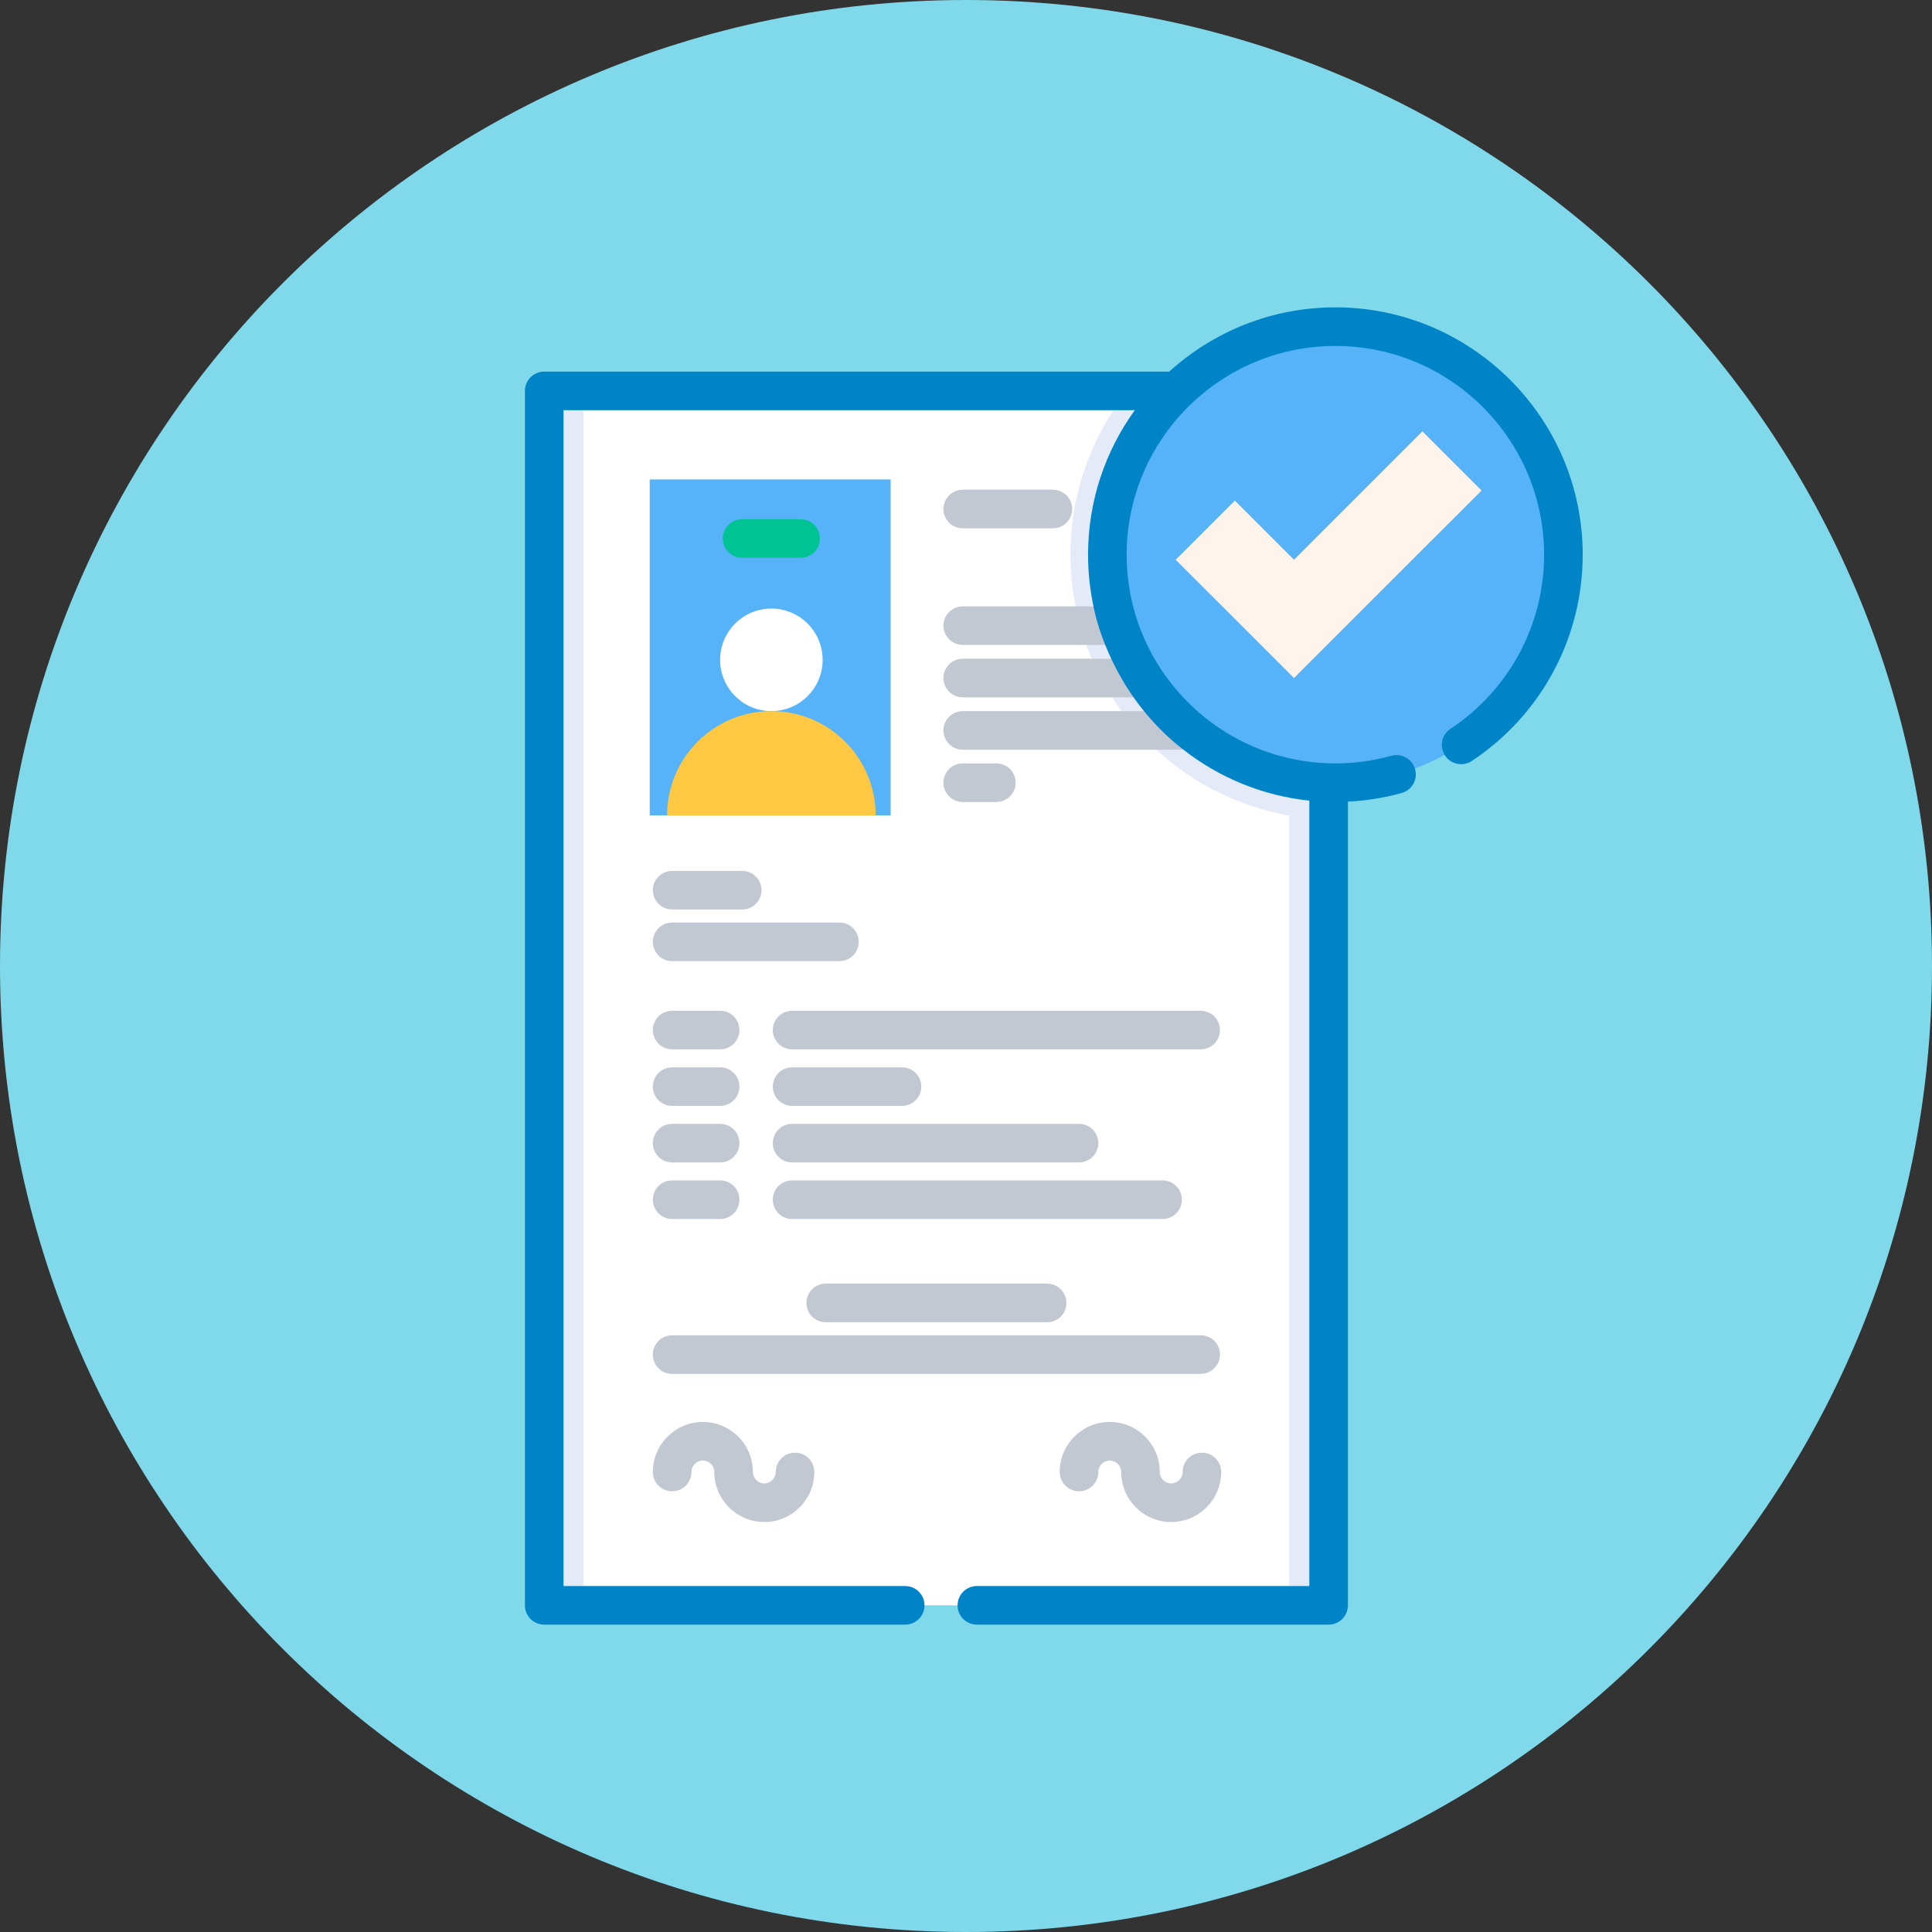 <svg width="44" height="44" viewBox="0 0 44 44" fill="none" xmlns="http://www.w3.org/2000/svg">
<rect x="0" y="0" width="44" height="44" fill="#333333" stroke="none"/>
<path d="M44 22C44 34.15 34.15 44 22 44C9.85 44 0 34.15 0 22C0 9.85 9.85 0 22 0C34.15 0 44 9.85 44 22Z" fill="#80D9EB"/>
<path d="M30.259 8.903H12.395V36.56H30.259V8.903Z" fill="white"/>
<path d="M30.258 8.903V18.663C27.002 18.581 24.379 15.908 24.379 12.633C24.379 11.226 24.864 9.93 25.674 8.903H30.258V8.903Z" fill="#E4EAF8"/>
<path d="M21.486 16.634C21.486 16.393 21.684 16.195 21.926 16.195H26.963C27.205 16.195 27.403 16.393 27.403 16.634C27.403 16.876 27.205 17.074 26.963 17.074H21.926C21.684 17.074 21.486 16.876 21.486 16.634Z" fill="#C1C8D2"/>
<path d="M21.486 15.441C21.486 15.2 21.684 15.002 21.926 15.002H26.963C27.205 15.002 27.403 15.2 27.403 15.441C27.403 15.683 27.205 15.881 26.963 15.881H21.926C21.684 15.881 21.486 15.683 21.486 15.441Z" fill="#C1C8D2"/>
<path d="M21.486 14.248C21.486 14.007 21.684 13.809 21.926 13.809H26.963C27.205 13.809 27.403 14.007 27.403 14.248C27.403 14.49 27.205 14.688 26.963 14.688H21.926C21.684 14.688 21.486 14.49 21.486 14.248Z" fill="#C1C8D2"/>
<path d="M13.29 8.903H12.394V36.56H13.29V8.903Z" fill="#E4EAF8"/>
<path d="M30.259 8.903H29.363V36.56H30.259V8.903Z" fill="#E4EAF8"/>
<path d="M30.412 17.826C33.281 17.826 35.606 15.501 35.606 12.633C35.606 9.765 33.281 7.439 30.412 7.439C27.544 7.439 25.219 9.765 25.219 12.633C25.219 15.501 27.544 17.826 30.412 17.826Z" fill="#56B3F7"/>
<path d="M33.741 11.171L32.394 9.824L29.47 12.748L28.123 11.401L26.776 12.748L29.47 15.441L33.741 11.171Z" fill="#FFF4EB"/>
<path d="M15.308 20.713H16.903C17.146 20.713 17.343 20.516 17.343 20.273C17.343 20.031 17.146 19.834 16.903 19.834H15.308C15.065 19.834 14.868 20.031 14.868 20.273C14.868 20.516 15.065 20.713 15.308 20.713Z" fill="#C1C8D2"/>
<path d="M19.556 21.449C19.556 21.206 19.36 21.01 19.117 21.01H15.308C15.065 21.01 14.868 21.206 14.868 21.449C14.868 21.692 15.065 21.889 15.308 21.889H19.117C19.36 21.889 19.556 21.692 19.556 21.449Z" fill="#C1C8D2"/>
<path d="M18.805 29.234C18.562 29.234 18.366 29.431 18.366 29.674C18.366 29.917 18.562 30.113 18.805 30.113H23.848C24.09 30.113 24.287 29.917 24.287 29.674C24.287 29.431 24.09 29.234 23.848 29.234H18.805Z" fill="#C1C8D2"/>
<path d="M27.784 30.85C27.784 30.607 27.588 30.41 27.345 30.41H15.308C15.065 30.41 14.868 30.607 14.868 30.85C14.868 31.092 15.065 31.289 15.308 31.289H27.345C27.588 31.289 27.784 31.092 27.784 30.85Z" fill="#C1C8D2"/>
<path d="M16.4 23.02H15.308C15.065 23.02 14.868 23.216 14.868 23.459C14.868 23.702 15.065 23.898 15.308 23.898H16.4C16.643 23.898 16.84 23.702 16.84 23.459C16.84 23.216 16.643 23.02 16.4 23.02Z" fill="#C1C8D2"/>
<path d="M16.4 24.308H15.308C15.065 24.308 14.868 24.504 14.868 24.747C14.868 24.99 15.065 25.186 15.308 25.186H16.4C16.643 25.186 16.84 24.99 16.84 24.747C16.84 24.504 16.643 24.308 16.4 24.308Z" fill="#C1C8D2"/>
<path d="M16.4 25.595H15.308C15.065 25.595 14.868 25.792 14.868 26.035C14.868 26.277 15.065 26.474 15.308 26.474H16.4C16.643 26.474 16.84 26.277 16.84 26.035C16.84 25.792 16.643 25.595 16.4 25.595Z" fill="#C1C8D2"/>
<path d="M16.4 26.883H15.308C15.065 26.883 14.868 27.079 14.868 27.322C14.868 27.565 15.065 27.762 15.308 27.762H16.4C16.643 27.762 16.84 27.565 16.84 27.322C16.84 27.079 16.643 26.883 16.4 26.883Z" fill="#C1C8D2"/>
<path d="M17.6 23.459C17.6 23.702 17.797 23.898 18.04 23.898H27.345C27.588 23.898 27.784 23.702 27.784 23.459C27.784 23.216 27.588 23.02 27.345 23.02H18.04C17.797 23.02 17.6 23.216 17.6 23.459Z" fill="#C1C8D2"/>
<path d="M20.542 24.308H18.04C17.797 24.308 17.6 24.504 17.6 24.747C17.6 24.99 17.797 25.186 18.04 25.186H20.542C20.785 25.186 20.982 24.99 20.982 24.747C20.982 24.504 20.785 24.308 20.542 24.308Z" fill="#C1C8D2"/>
<path d="M17.6 26.035C17.6 26.277 17.797 26.474 18.04 26.474H24.573C24.816 26.474 25.013 26.277 25.013 26.035C25.013 25.792 24.816 25.595 24.573 25.595H18.04C17.797 25.595 17.6 25.792 17.6 26.035Z" fill="#C1C8D2"/>
<path d="M26.916 27.322C26.916 27.079 26.72 26.883 26.477 26.883H18.04C17.797 26.883 17.6 27.079 17.6 27.322C17.6 27.565 17.797 27.762 18.04 27.762H26.477C26.72 27.762 26.916 27.565 26.916 27.322Z" fill="#C1C8D2"/>
<path d="M17.667 33.523C17.667 33.667 17.551 33.784 17.407 33.784C17.264 33.784 17.147 33.667 17.147 33.523C17.147 32.895 16.636 32.384 16.008 32.384C15.379 32.384 14.868 32.895 14.868 33.523C14.868 33.766 15.065 33.963 15.308 33.963C15.55 33.963 15.747 33.766 15.747 33.523C15.747 33.38 15.864 33.263 16.008 33.263C16.151 33.263 16.268 33.38 16.268 33.523C16.268 34.152 16.779 34.663 17.407 34.663C18.035 34.663 18.546 34.152 18.546 33.523C18.546 33.281 18.35 33.084 18.107 33.084C17.864 33.084 17.667 33.281 17.667 33.523Z" fill="#C1C8D2"/>
<path d="M27.373 33.084C27.13 33.084 26.934 33.281 26.934 33.523C26.934 33.667 26.817 33.784 26.673 33.784C26.53 33.784 26.413 33.667 26.413 33.523C26.413 32.895 25.902 32.384 25.274 32.384C24.645 32.384 24.134 32.895 24.134 33.523C24.134 33.766 24.331 33.963 24.574 33.963C24.817 33.963 25.013 33.766 25.013 33.523C25.013 33.38 25.13 33.263 25.274 33.263C25.417 33.263 25.534 33.38 25.534 33.523C25.534 34.152 26.045 34.663 26.673 34.663C27.301 34.663 27.812 34.152 27.812 33.523C27.812 33.281 27.616 33.084 27.373 33.084Z" fill="#C1C8D2"/>
<path d="M20.284 10.919H14.797V18.571H20.284V10.919Z" fill="#56B3F7"/>
<path d="M17.568 16.195C18.212 16.195 18.735 15.672 18.735 15.028C18.735 14.383 18.212 13.86 17.568 13.86C16.923 13.86 16.4 14.383 16.4 15.028C16.4 15.672 16.923 16.195 17.568 16.195Z" fill="white"/>
<path d="M15.192 18.571C15.192 17.259 16.256 16.195 17.568 16.195C18.88 16.195 19.943 17.259 19.943 18.571H15.192V18.571Z" fill="#FFC843"/>
<path d="M18.234 12.704C18.477 12.704 18.673 12.507 18.673 12.265C18.673 12.022 18.477 11.825 18.234 11.825H16.901C16.659 11.825 16.462 12.022 16.462 12.265C16.462 12.507 16.659 12.704 16.901 12.704H18.234Z" fill="#00C395"/>
<path d="M21.926 12.032H23.979C24.221 12.032 24.418 11.835 24.418 11.592C24.418 11.35 24.221 11.153 23.979 11.153H21.926C21.683 11.153 21.486 11.35 21.486 11.592C21.486 11.835 21.683 12.032 21.926 12.032Z" fill="#C1C8D2"/>
<path d="M22.692 18.265C22.935 18.265 23.131 18.068 23.131 17.826C23.131 17.583 22.935 17.386 22.692 17.386H21.926C21.683 17.386 21.486 17.583 21.486 17.826C21.486 18.068 21.683 18.265 21.926 18.265H22.692Z" fill="#C1C8D2"/>
<path d="M30.412 7C28.957 7 27.63 7.555 26.629 8.463H12.394C12.151 8.463 11.955 8.66 11.955 8.903V36.56C11.955 36.803 12.151 37 12.394 37H20.615C20.858 37 21.055 36.803 21.055 36.56C21.055 36.318 20.858 36.121 20.615 36.121H12.834V9.342H25.844C25.175 10.269 24.78 11.405 24.78 12.633C24.78 13.034 24.822 13.425 24.902 13.803C24.902 13.803 25.093 14.971 25.995 16.122C26.001 16.129 26.007 16.137 26.012 16.144C26.266 16.463 26.573 16.781 26.948 17.071C27.757 17.704 28.743 18.121 29.819 18.234V36.121H22.247C22.005 36.121 21.808 36.318 21.808 36.56C21.808 36.803 22.005 37 22.247 37H30.258C30.501 37 30.698 36.803 30.698 36.56V18.257C31.113 18.236 31.523 18.171 31.922 18.06C32.156 17.995 32.293 17.753 32.228 17.519C32.163 17.285 31.921 17.148 31.687 17.213C31.273 17.328 30.845 17.386 30.413 17.386C27.791 17.386 25.659 15.254 25.659 12.633C25.659 10.011 27.791 7.879 30.413 7.879C33.034 7.879 35.166 10.011 35.166 12.633C35.166 14.232 34.369 15.714 33.033 16.599C32.831 16.733 32.776 17.005 32.91 17.208C33.044 17.41 33.316 17.465 33.519 17.331C35.101 16.284 36.045 14.527 36.045 12.633C36.045 9.527 33.518 7 30.412 7Z" fill="#0084C8"/>
</svg>
